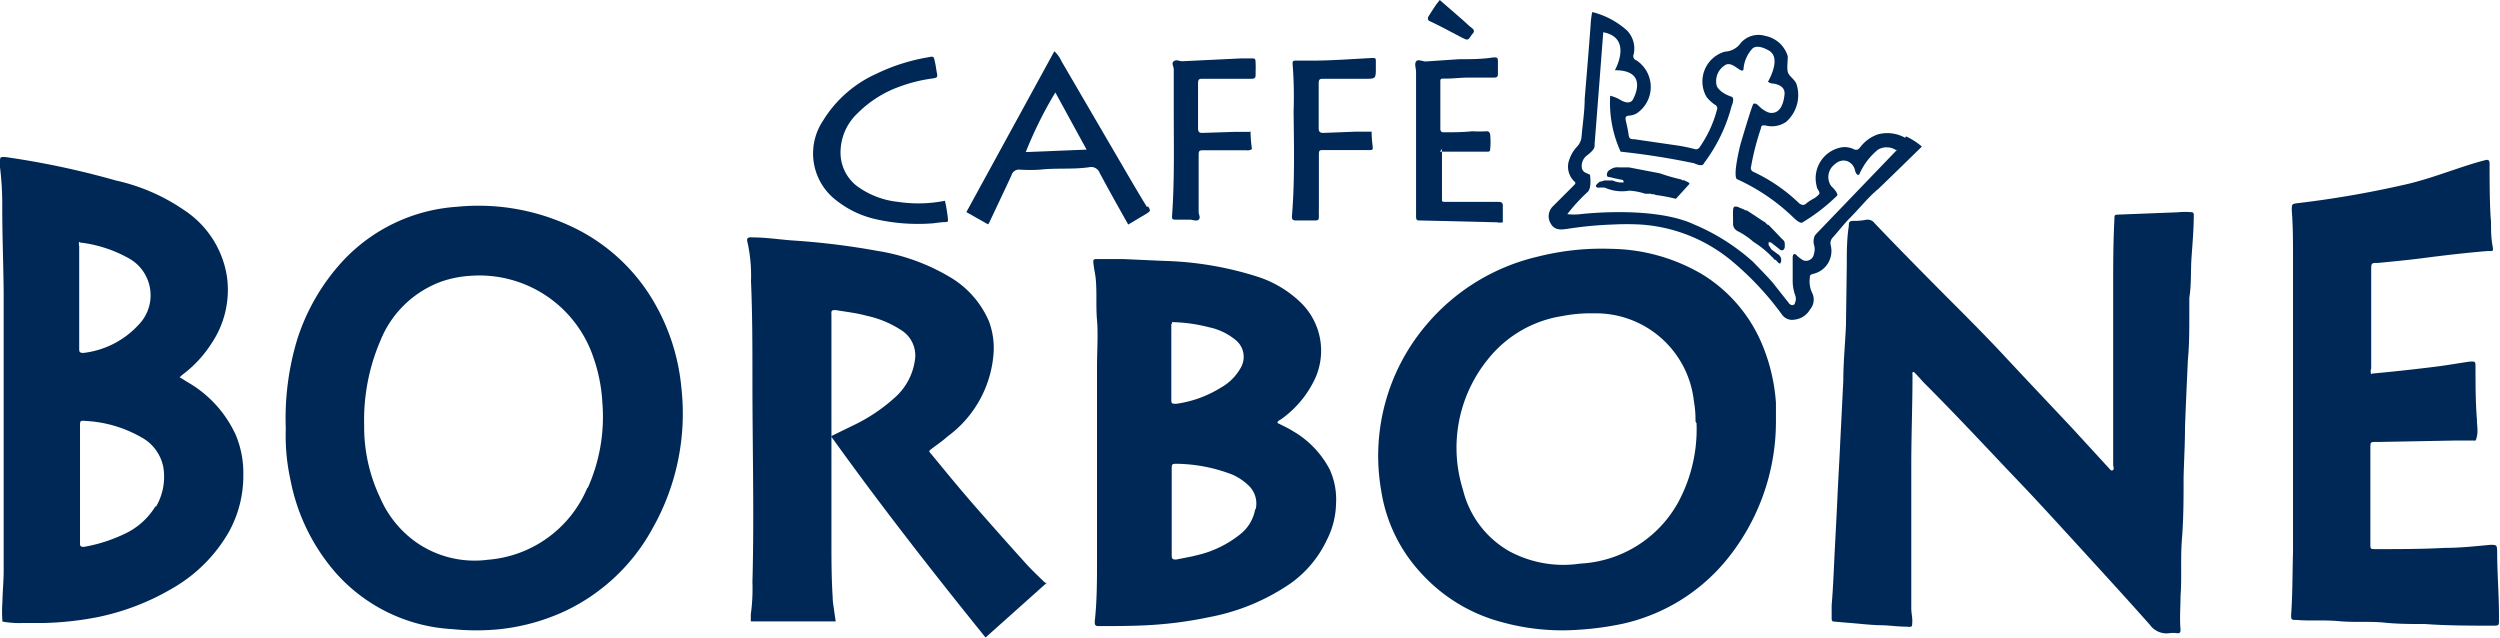 <svg xmlns="http://www.w3.org/2000/svg" viewBox="0 0 122.47 31.23"><defs><style>.cls-1{fill:#002856;fill-rule:evenodd;}</style></defs><g id="Layer_2" data-name="Layer 2"><g id="Layer_1-2" data-name="Layer 1"><path class="cls-1" d="M107.47,10.47c0,.72-.06,1.42-.11,2.12s0,1.33-.11,2c0,.26,0,.54,0,.81,0,.75,0,1.5-.07,2.24-.05,1.09-.1,2.18-.14,3.27,0,.83-.05,1.66-.07,2.49,0,1,0,2-.08,3s0,1.87-.07,2.81c0,.54-.05,1.08,0,1.62,0,.12,0,.2-.17.19a1.27,1.27,0,0,0-.39,0,1,1,0,0,1-.94-.41c-.93-1.05-1.88-2.09-2.83-3.13s-1.77-1.94-2.66-2.9c-.64-.69-1.29-1.36-1.94-2.05-1.19-1.26-2.38-2.52-3.61-3.75-.18-.18-.34-.39-.53-.56-.08,0-.07.09-.06.14,0,1.48-.06,3-.06,4.44s0,3.26,0,4.89c0,.71,0,1.41,0,2.11,0,.23.06.44.05.67s0,.26-.26.23c-.39,0-.78-.05-1.16-.07-.62,0-1.24-.09-1.85-.13l-.56-.05c-.1,0-.12-.06-.12-.14s0-.45,0-.67c.07-.81.1-1.63.14-2.45s.1-1.85.14-2.77.1-1.85.14-2.77l.15-3c0-.9.09-1.8.13-2.7L90.47,13c0-.64,0-1.29.1-1.93,0-.17,0-.25.24-.25a2.94,2.94,0,0,0,.59-.05.42.42,0,0,1,.43.16c1.13,1.19,2.29,2.36,3.45,3.53,1,1,2,2,2.93,3s2.19,2.33,3.28,3.49l1.9,2.07a.09.09,0,0,0,.13,0c.06-.07,0-.16,0-.25l0-6.28c0-.77,0-1.55,0-2.32,0-1.14,0-2.28.06-3.41,0-.25,0-.24.26-.25l2.84-.11a3.53,3.53,0,0,1,.73,0"/><path class="cls-1" d="M51.28,28.55l-3,2.68c-2.6-3.22-5.14-6.47-7.57-9.86L42,20.74a8.41,8.41,0,0,0,1.82-1.25,3,3,0,0,0,1-1.85,1.46,1.46,0,0,0-.66-1.46,5,5,0,0,0-1.7-.71c-.5-.14-1-.19-1.52-.28-.14,0-.23,0-.21.18v.24c0,2.19,0,4.37,0,6.56,0,1.41,0,2.82,0,4.23,0,.94,0,1.89.06,2.84,0,.27.06.54.09.8l.06.4H36.78c0-.12,0-.23,0-.34a9.25,9.25,0,0,0,.08-1.58c.09-3.28,0-6.57,0-9.86,0-1.63,0-3.26-.07-4.89a7.63,7.63,0,0,0-.16-1.85c-.08-.27,0-.31.25-.29.7,0,1.4.12,2.1.16a36,36,0,0,1,4,.5,10,10,0,0,1,3.55,1.28,4.63,4.63,0,0,1,1.92,2.18,3.75,3.75,0,0,1,.23,1.44,5.54,5.54,0,0,1-2.26,4.19c-.22.2-.48.38-.72.56s-.21.15-.05.34c.66.8,1.32,1.61,2,2.39q1.29,1.48,2.61,2.94c.29.32.61.62.94.94"/><path class="cls-1" d="M116.21,18.3c1-.09,2.09-.21,3.13-.34.56-.07,1.11-.17,1.67-.25.25,0,.25,0,.26.22,0,.88,0,1.76.07,2.64,0,.27.06.53,0,.8s-.06.21-.21.21-.53,0-.8,0l-3.8.07h-.14c-.26,0-.27,0-.27.31v4.69c0,.24,0,.25.26.25,1.13,0,2.25,0,3.38-.06.75,0,1.49-.08,2.24-.15.29,0,.32,0,.33.29,0,1.13.1,2.25.09,3.38,0,.28,0,.29-.29.29-1.11,0-2.23,0-3.34-.08-.66,0-1.33,0-2-.07s-1.47,0-2.21-.07-1.38,0-2.07-.06c-.26,0-.28,0-.27-.28.07-1,.06-2,.09-3.06,0-.11,0-.21,0-.32,0-3.34,0-6.69,0-10,0-1.35,0-2.7,0-4.05,0-.78,0-1.57-.06-2.35,0-.32,0-.32.31-.36A49.57,49.57,0,0,0,118,9c1.28-.31,2.56-.85,3.73-1.15.17-.05.23,0,.23.17,0,.74,0,2.1.07,2.84,0,.38,0,.77.07,1.15s0,.27-.27.29c-1.06.09-2.11.21-3.17.35-.71.09-1.44.16-2.16.23-.34,0-.34,0-.34.37q0,2.4,0,4.8a.4.4,0,0,0,0,.28"/><path class="cls-1" d="M33.38,19a10.21,10.21,0,0,0-1.51-4.48,9.15,9.15,0,0,0-4-3.48,10.68,10.68,0,0,0-5.49-.91,8.4,8.4,0,0,0-5.6,2.67,10.25,10.25,0,0,0-2.22,3.83A13.36,13.36,0,0,0,14,21a10,10,0,0,0,.23,2.51,9.68,9.68,0,0,0,2.27,4.61,8.23,8.23,0,0,0,5.66,2.7,11.54,11.54,0,0,0,2.35,0,10.19,10.19,0,0,0,3.16-.88,9.5,9.5,0,0,0,4.3-4.06A11.42,11.42,0,0,0,33.38,19m-4.6,4.88a5.77,5.77,0,0,1-4.87,3.54,5,5,0,0,1-3.5-.84,5.18,5.18,0,0,1-1.78-2.18,8.06,8.06,0,0,1-.79-3.55,9.85,9.85,0,0,1,.79-4.15,5.11,5.11,0,0,1,3-2.91,5.33,5.33,0,0,1,1.44-.28,5.89,5.89,0,0,1,6,4,8,8,0,0,1,.44,2.23,8.52,8.52,0,0,1-.72,4.17"/><path class="cls-1" d="M11.55,21.31a5.71,5.71,0,0,0-2.38-2.6l-.37-.23.12-.11a5.79,5.79,0,0,0,1.43-1.53,4.69,4.69,0,0,0,.77-3.27A4.76,4.76,0,0,0,9,10.28,9.51,9.51,0,0,0,5.67,8.84,40.66,40.66,0,0,0,.24,7.69c-.22,0-.24,0-.24.22a1.32,1.32,0,0,0,0,.28,15.2,15.2,0,0,1,.11,2c0,1.41.06,2.82.07,4.22,0,2.23,0,4.46,0,6.69s0,4.56,0,6.84c0,.5-.05,1-.06,1.51a6.5,6.5,0,0,0,0,1,4.62,4.62,0,0,0,1,.07c.35,0,.7,0,1,0a15.51,15.51,0,0,0,2.72-.3A11.93,11.93,0,0,0,8.5,28.79a7.46,7.46,0,0,0,2.7-2.71,5.68,5.68,0,0,0,.72-2.83,4.79,4.79,0,0,0-.37-1.94M3.92,11.88a6.4,6.4,0,0,1,2.4.78,2.07,2.07,0,0,1,.46,3.26,4.35,4.35,0,0,1-2.7,1.37c-.21,0-.2-.09-.2-.23v-5a.36.36,0,0,1,0-.22M7.61,24.81a3.47,3.47,0,0,1-1.5,1.34,7.57,7.57,0,0,1-2,.64c-.18,0-.19-.05-.19-.18,0-.91,0-1.81,0-2.72v-3c0-.28,0-.29.26-.27a6.13,6.13,0,0,1,2.74.8A2.12,2.12,0,0,1,8,22.88a2.9,2.9,0,0,1-.35,1.93"/><path class="cls-1" d="M87,19.73a9.07,9.07,0,0,0-.66-2.82,7.34,7.34,0,0,0-2.9-3.44,9,9,0,0,0-4.51-1.28,12.79,12.79,0,0,0-3.59.38,10.15,10.15,0,0,0-5.48,3.36,9.91,9.91,0,0,0-2.19,8.15,7.63,7.63,0,0,0,1.95,4,8.14,8.14,0,0,0,4,2.41,11.06,11.06,0,0,0,3.71.36,14.6,14.6,0,0,0,2.19-.3,9.15,9.15,0,0,0,5-3.05A10.71,10.71,0,0,0,87,20.64c0-.3,0-.61,0-.91m-3.89,1a7.55,7.55,0,0,1-.9,3.88,5.82,5.82,0,0,1-4.8,3A5.58,5.58,0,0,1,73.93,27,4.76,4.76,0,0,1,71.67,24a6.87,6.87,0,0,1,1.22-6.4,5.78,5.78,0,0,1,3.66-2.12,7.19,7.19,0,0,1,1.53-.13,4.83,4.83,0,0,1,4.9,4.3,5.4,5.4,0,0,1,.08,1"/><path class="cls-1" d="M65.14,23a4.66,4.66,0,0,0-1.8-1.88c-.24-.15-.5-.27-.76-.4,0-.11.13-.14.19-.19a5.07,5.07,0,0,0,1.66-2,3.29,3.29,0,0,0-.67-3.67,5.43,5.43,0,0,0-2.11-1.29A16.43,16.43,0,0,0,57,12.78l-2-.09c-.4,0-.8,0-1.2,0-.24,0-.26,0-.23.26s.09.49.11.73c.06.65,0,1.31.06,2s0,1.54,0,2.32l0,7.86c0,.53,0,1.05,0,1.58,0,1,0,2-.11,3,0,.15,0,.24.21.23.89,0,1.78,0,2.67-.06a19.42,19.42,0,0,0,2.74-.38,10.42,10.42,0,0,0,4-1.67A5.47,5.47,0,0,0,65,26.45a4.08,4.08,0,0,0,.45-1.78A3.53,3.53,0,0,0,65.14,23m-7.73-7.13s0-.06,0-.09a7.82,7.82,0,0,1,1.81.25,3,3,0,0,1,1.29.61A1.06,1.06,0,0,1,60.79,18a2.52,2.52,0,0,1-1,1,5.56,5.56,0,0,1-2.16.78c-.22,0-.25,0-.25-.21V15.87m4.11,9.07a2,2,0,0,1-.77,1.26,5.25,5.25,0,0,1-2.09,1c-.34.09-.68.14-1,.21-.15,0-.23,0-.23-.2,0-.71,0-1.41,0-2.12V23c0-.27,0-.28.27-.28a7.81,7.81,0,0,1,2.7.53,2.71,2.71,0,0,1,.76.5,1.22,1.22,0,0,1,.38,1.21"/><path class="cls-1" d="M70.64,7.3V9.75c0,.11,0,.14.14.14l1.9,0h.74c.16,0,.21.07.2.22v.78a.68.68,0,0,1-.29,0l-3.76-.09c-.14,0-.2,0-.2-.2,0-2.36,0-4.72,0-7.08,0-.17-.09-.38,0-.51s.31,0,.47,0l1.65-.11c.56,0,1.12,0,1.68-.09.16,0,.21,0,.21.19s0,.36,0,.55,0,.26-.24.25c-.39,0-.79,0-1.19,0s-.82.06-1.23.05c-.11,0-.17,0-.16.16,0,.77,0,1.53,0,2.29,0,.14.06.19.19.18.46,0,.92,0,1.37-.05a5.48,5.48,0,0,0,.7,0c.12,0,.15.05.18.15a3.67,3.67,0,0,1,0,.74c0,.09-.06.12-.14.11-.76,0-1.52,0-2.32,0"/><path class="cls-1" d="M46.29,9.83a7.65,7.65,0,0,1,.15.92c0,.1,0,.12-.12.13-.25,0-.51.06-.76.07a9.33,9.33,0,0,1-2.69-.22A4.79,4.79,0,0,1,41,9.84a2.89,2.89,0,0,1-.68-3.93,5.89,5.89,0,0,1,2.6-2.29,9.35,9.35,0,0,1,2.53-.81c.29-.06.29-.06.35.22s.06.37.1.56,0,.22-.19.25a7.47,7.47,0,0,0-1.63.4A5.54,5.54,0,0,0,42,5.56a2.62,2.62,0,0,0-.82,1.78A2.07,2.07,0,0,0,42,9.13a4.13,4.13,0,0,0,2,.76,6.7,6.7,0,0,0,2.32-.06"/><path class="cls-1" d="M67.19,6.39a7.2,7.2,0,0,0,.06.83c0,.08,0,.13-.12.13h-.24l-2,0c-.28,0-.28,0-.28.29v2.61a1.94,1.94,0,0,0,0,.24c0,.3,0,.31-.25.31h-.88c-.15,0-.2-.06-.19-.21.14-1.71.1-3.42.08-5.13a20.48,20.48,0,0,0-.05-2.35c0-.13.06-.14.15-.14l.77,0c1,0,2-.08,3-.13.11,0,.15,0,.16.12v.36c0,.54,0,.54-.55.54l-2,0c-.18,0-.25,0-.25.23q0,1.1,0,2.19c0,.19.08.24.26.23l1.54-.06.8,0"/><path class="cls-1" d="M61.26,6.39a6.71,6.71,0,0,0,.07.91.36.36,0,0,1-.28.06l-2,0c-.33,0-.33,0-.33.31,0,.87,0,1.74,0,2.61v.11c0,.12.11.27,0,.37s-.28,0-.44,0-.42,0-.63,0-.25,0-.23-.23c.12-1.71.08-3.43.08-5.14,0-.68,0-1.36,0-2,0-.13-.13-.29,0-.39s.27,0,.41,0l2.91-.14h.42c.26,0,.26,0,.27.22s0,.35,0,.53,0,.25-.23.25h-.77l-1.59,0c-.15,0-.23,0-.23.22q0,1.11,0,2.22c0,.17.08.22.23.21l1.55-.05.81,0"/><path class="cls-1" d="M70.53,0l1.15,1c.14.12.27.26.42.37s.13.2,0,.33c-.19.29-.19.29-.49.14-.52-.27-1-.54-1.56-.8C69.94,1,69.91.9,70,.77s.31-.52.53-.77"/><path class="cls-1" d="M56.18,10.13c-.27-.44-.53-.88-.79-1.32L52,3a1.49,1.49,0,0,0-.35-.49l-4.31,7.88,1.06.6.06-.08c.36-.77.73-1.54,1.09-2.32a.38.38,0,0,1,.41-.28,7.49,7.49,0,0,0,1,0c.8-.09,1.61,0,2.41-.12a.44.44,0,0,1,.5.28c.45.84.91,1.66,1.4,2.53l.89-.53c.21-.14.21-.14.09-.35m-6-2.67a19.64,19.64,0,0,1,1.45-2.92l1.53,2.8-3,.12"/><path class="cls-1" d="M87.27,11.68c-.2-.22-.42-.44-.63-.66h0L86.57,11a.23.23,0,0,0-.07-.07.13.13,0,0,0-.09-.07l-.83-.55-.06,0-.09-.05-.29-.12c-.19-.06-.23,0-.24.15s0,.42,0,.63a.4.4,0,0,0,.22.4,3.7,3.7,0,0,1,.78.53,4.61,4.61,0,0,1,.91.74.17.17,0,0,1,.06.06h0s0,0,.06.07h0c.11,0,.15.19.28.19h0a.33.33,0,0,0-.12-.46l-.31-.23L86.64,12s0-.08,0-.12.08,0,.12,0l.33.26c.08.06.17.17.27.1s.07-.21.07-.32-.08-.17-.15-.23"/><path class="cls-1" d="M82.49,8.83h-.08a.19.19,0,0,0-.1-.05,9.27,9.27,0,0,1-1-.29L79.8,8.2c-.17,0-.33,0-.49,0a.6.6,0,0,0-.43.11.27.27,0,0,0-.16.28c0,.1.15.08.24.11s.27.06.4.09.17,0,.18.15h-.15A1.06,1.06,0,0,1,79,8.84h-.41a1.31,1.31,0,0,1-.15.05.07.07,0,0,1-.06,0L78.25,9l-.07.08c0,.13.12.12.21.11s.12,0,.16,0h.06a2.06,2.06,0,0,0,1.2.15,3,3,0,0,1,.78.15c.06,0,.15,0,.22,0h.06c.07.05.16,0,.23.06h0l0,0a8.89,8.89,0,0,1,1,.19L82.77,9c-.08-.13-.22-.1-.28-.19"/><path class="cls-1" d="M93.33,6.75A1.79,1.79,0,0,0,92,6.58a1.84,1.84,0,0,0-.87.63c-.11.14-.19.16-.34.09a1,1,0,0,0-.59-.08A1.54,1.54,0,0,0,89,9.14c0,.13.19.25.11.38a1.11,1.11,0,0,1-.34.25,2.51,2.51,0,0,0-.29.2c-.12.11-.22.07-.33,0a8.29,8.29,0,0,0-2.25-1.55.2.2,0,0,1-.12-.25,12.62,12.62,0,0,1,.49-1.9c0-.12.09-.15.23-.12a1.24,1.24,0,0,0,1-.18A1.75,1.75,0,0,0,88,4.1c-.1-.23-.37-.37-.42-.58s0-.51,0-.76a1.43,1.43,0,0,0-1.1-1,1.15,1.15,0,0,0-1.2.34,1,1,0,0,1-.78.43,1.52,1.52,0,0,0-.9,2.22,1.85,1.85,0,0,0,.41.38.19.19,0,0,1,.1.25,5.8,5.8,0,0,1-.84,1.82.21.21,0,0,1-.26.1,8,8,0,0,0-.82-.17l-2.13-.31c-.16,0-.25,0-.28-.23s-.08-.44-.13-.66,0-.25.19-.27a.84.84,0,0,0,.33-.1,1.56,1.56,0,0,0,0-2.6.22.22,0,0,1-.14-.3,1.27,1.27,0,0,0-.33-1.17A4,4,0,0,0,78,.59a4.08,4.08,0,0,0-.08.66c-.09,1.2-.19,2.4-.29,3.6,0,.6-.1,1.21-.15,1.82a.82.82,0,0,1-.21.5,1.64,1.64,0,0,0-.37.59,1,1,0,0,0,.27,1.17s0,0,0,.07a.81.81,0,0,1-.09.1l-1,1a.68.68,0,0,0-.12.84c.19.35.5.32.83.27A18.21,18.21,0,0,1,79,11a12.54,12.54,0,0,1,1.37,0,7.78,7.78,0,0,1,4.51,1.82,14.61,14.61,0,0,1,2.4,2.57.61.61,0,0,0,.62.27,1,1,0,0,0,.77-.5.74.74,0,0,0,.1-.82,1.3,1.3,0,0,1-.11-.73c0-.1,0-.15.15-.19a1.15,1.15,0,0,0,.87-1.42.4.4,0,0,1,.09-.35c.3-.33.57-.69.88-1,.46-.46.88-1,1.36-1.39.71-.68,1.41-1.37,2.14-2.08a3.41,3.41,0,0,0-.78-.5m-.41.63-4,4.16a.41.41,0,0,0-.1.21.68.68,0,0,0,0,.3.73.73,0,0,1,0,.46.39.39,0,0,1-.5.32,1.31,1.31,0,0,1-.35-.26c-.16-.16-.19.07-.19.07s0,.65,0,1.17a2.09,2.09,0,0,0,.11.69.49.49,0,0,1,0,.41c0,.08-.09.11-.13.11h0a.24.24,0,0,1-.15-.08l-.79-1c-.21-.26-1-1.06-1-1.06A10.23,10.23,0,0,0,83,11c-2-.94-5.57-.51-5.57-.51a2.72,2.72,0,0,1-.65,0,8.5,8.5,0,0,1,1-1.09c.21-.2.11-.84.11-.84l-.22-.1a.31.31,0,0,1-.18-.25.64.64,0,0,1,.26-.6c.43-.33.36-.43.37-.61.11-1.35.42-5.42.42-5.42,1.47.28.57,1.86.57,1.86,1.7,0,.9,1.4.9,1.4s-.1.33-.57.09a1.88,1.88,0,0,0-.56-.24,5.8,5.8,0,0,0,.51,2.74A36,36,0,0,1,83,8c.44.21.47,0,.47,0a8,8,0,0,0,1.36-2.81c.17-.41,0-.45,0-.45-.61-.2-.73-.53-.73-.53a.92.92,0,0,1,.38-1c.25-.19.52.06.72.19s.21,0,.21,0a1.65,1.65,0,0,1,.42-1s.19-.29.83.08S86.61,4,86.61,4a.34.34,0,0,0,.24.09c.53.08.59.35.57.54-.12,1.16-.81.87-.81.87a1.32,1.32,0,0,1-.44-.3c-.21-.22-.29-.09-.29-.09-.14.32-.63,2-.63,2-.4,1.68-.15,1.67-.15,1.67a9.82,9.82,0,0,1,2.75,1.87c.38.37.46.24.46.24A9.14,9.14,0,0,0,90,9.58c.06-.14-.29-.46-.29-.46a.77.77,0,0,1,.09-1c.44-.45.8-.17.8-.17a.59.59,0,0,1,.27.39c.09.32.21.21.21.21A3.19,3.19,0,0,1,92,7.33.84.84,0,0,1,92.92,7.38Z"/></g></g></svg>